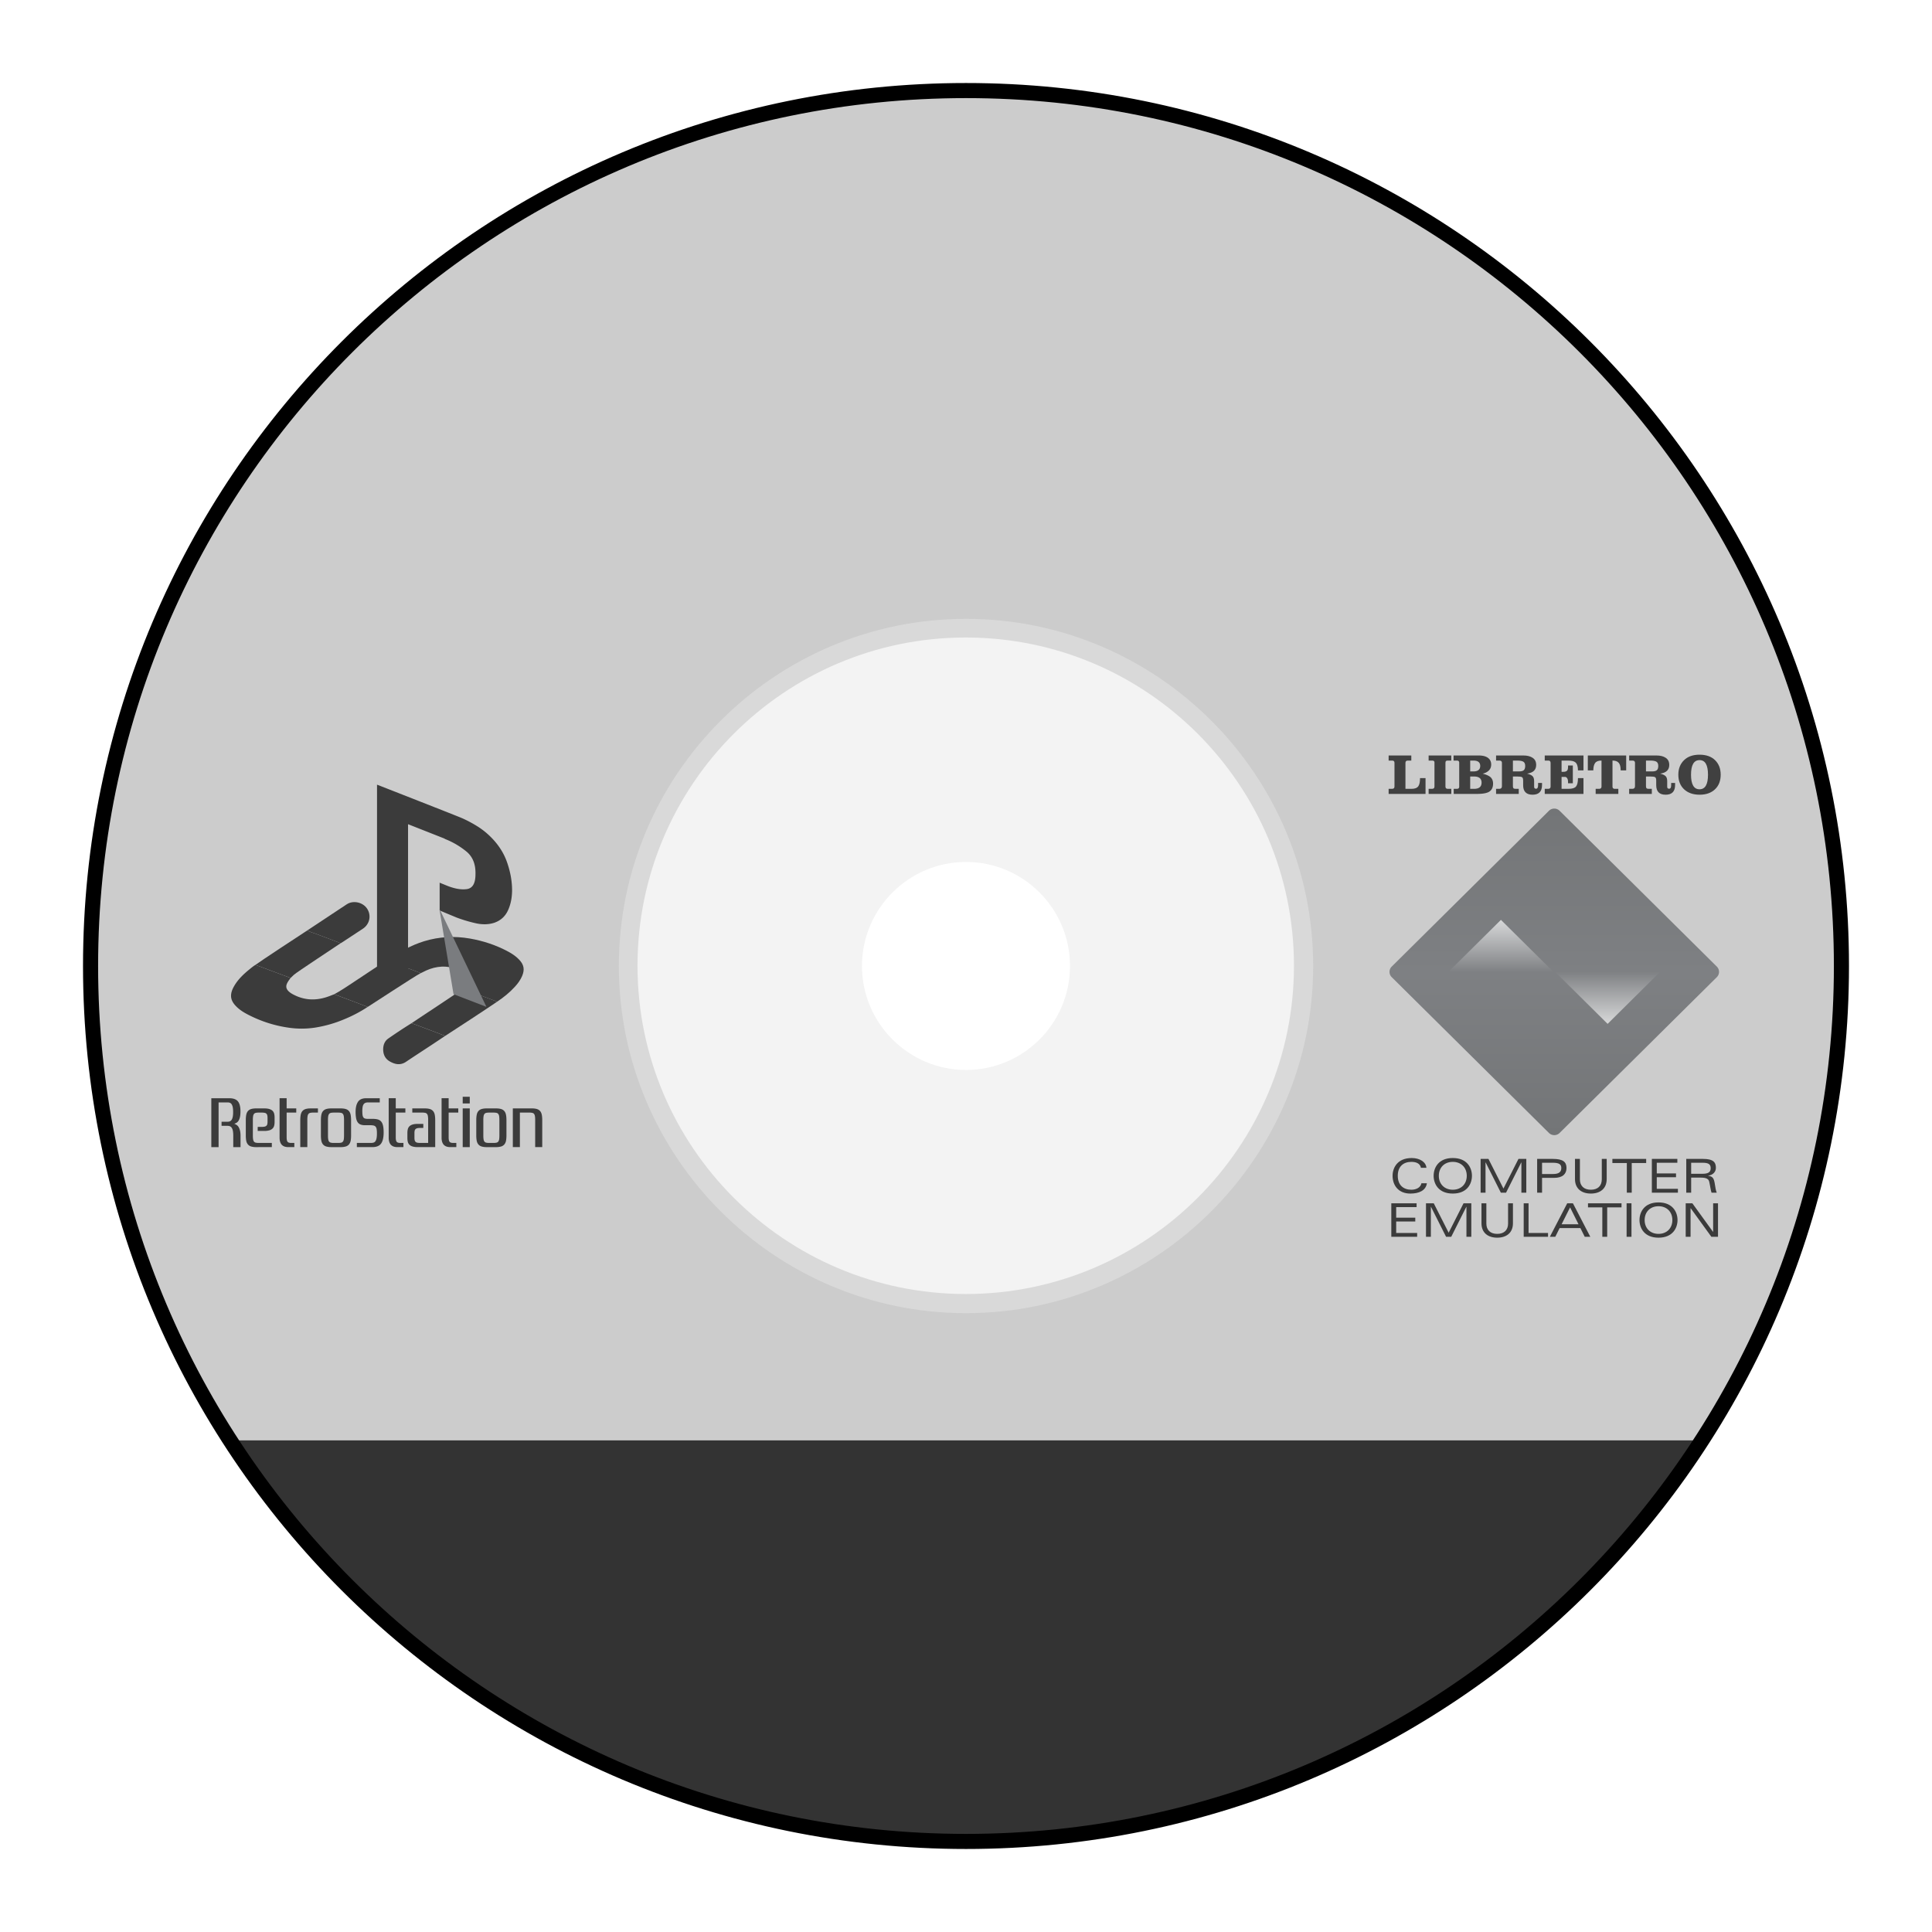<svg xmlns="http://www.w3.org/2000/svg" xml:space="preserve" width="256" height="256" viewBox="0 0 341.333 341.333"><defs><linearGradient id="c" x1="0" x2="1" y1="0" y2="0" gradientTransform="rotate(-90 166.538 -32.392)scale(6.919)" gradientUnits="userSpaceOnUse" spreadMethod="pad"><stop offset="0" style="stop-opacity:1;stop-color:#d7d8d9"/><stop offset="1" style="stop-opacity:1;stop-color:#7e8083"/></linearGradient><linearGradient id="b" x1="0" x2="1" y1="0" y2="0" gradientTransform="rotate(-90 170.176 -42.895)scale(6.919)" gradientUnits="userSpaceOnUse" spreadMethod="pad"><stop offset="0" style="stop-opacity:1;stop-color:#7e8083"/><stop offset="1" style="stop-opacity:1;stop-color:#d7d8d9"/></linearGradient><linearGradient id="a" x1="0" x2="1" y1="0" y2="0" gradientTransform="scale(43.28 -43.28)rotate(90 4.1 .66)" gradientUnits="userSpaceOnUse" spreadMethod="pad"><stop offset="0" style="stop-opacity:1;stop-color:#737577"/><stop offset=".502" style="stop-opacity:1;stop-color:#7e8083"/><stop offset="1" style="stop-opacity:1;stop-color:#737577"/></linearGradient></defs><path d="M128 12C63.929 12 12 63.934 12 128c0 23.16 6.79 44.733 18.482 62.842h194.94c-11.017 16.908-26.17 30.78-43.984 40.135C218.605 211.647 244 172.79 244 128c0-64.066-51.949-116-116-116m0 72.494c23.987 0 43.5 19.518 43.5 43.506 0 23.987-19.513 43.506-43.5 43.506-23.993 0-43.506-19.519-43.506-43.506S104.007 84.494 128 84.494M39.861 203.412q.387.452.778.9-.392-.448-.778-.9m7.282 7.756q.523.511 1.052 1.016-.529-.505-1.052-1.016m2.505 2.367" style="fill:#ccc;fill-opacity:1;fill-rule:nonzero;stroke:none;stroke-width:1" transform="scale(1.333)"/><path d="M170.67 189.034c-10.128 0-18.381-8.235-18.381-18.367 0-10.14 8.253-18.381 18.38-18.381 10.134 0 18.37 8.241 18.37 18.381 0 10.132-8.236 18.367-18.37 18.367m.002-79.7c-33.819 0-61.337 27.533-61.337 61.333 0 33.798 27.518 61.334 61.337 61.334 33.783 0 61.33-27.536 61.33-61.334 0-33.8-27.547-61.333-61.33-61.333" style="fill:#e6e6e6;fill-opacity:.49;fill-rule:nonzero;stroke:none;stroke-width:1.333"/><path d="M40.561 254.456c27.905 42.836 75.705 71.088 130.003 71.088 54.283 0 102.087-28.252 129.997-71.088z" style="fill:#333;fill-opacity:1;fill-rule:nonzero;stroke:none;stroke-width:1.355"/><g style="fill:#3b3b3b;fill-opacity:1"><path d="M0 0c.273.286.563.556.777.895.313.497.25.839-.242 1.172-.505.342-1.086.493-1.661.664-1.498.447-2.897.166-4.24-.562-.068-.037-.141-.064-.211-.096-.028.02-.052.047-.082.059q-.61.23-1.22.457-1.517.563-3.032 1.128c-.052.019-.109.036-.121.105 1.564 1.006 3.158 1.956 4.95 2.498 1.983.599 3.999.704 6.04.348 1.776-.31 3.467-.867 5.058-1.721.537-.288 1.042-.624 1.466-1.071.643-.675.762-1.322.397-2.18-.225-.528-.562-.983-.944-1.404-.708-.78-1.522-1.433-2.395-2.014-.044.075-.124.085-.196.111-.566.212-1.13.428-1.696.637Q1.325-.484 0 0" style="fill:#3b3b3b;fill-opacity:1;fill-rule:nonzero;stroke:none" transform="matrix(1.333 0 0 -1.333 81.739 174.702)"/></g><g style="fill:#3b3b3b;fill-opacity:1"><path d="M0 0c-.176-.239-.358-.473-.482-.747-.163-.36-.102-.676.16-.96.18-.194.399-.336.63-.461 1.574-.85 3.188-.865 4.834-.238q.315.121.629.244 1.384-.515 2.766-1.034c.561-.211 1.118-.429 1.677-.644a18 18 0 0 0-3.007-1.593 16.6 16.6 0 0 0-4.011-1.156A11.9 11.9 0 0 0-.24-6.593c-1.9.266-3.703.852-5.41 1.734-.599.309-1.166.668-1.632 1.165-.386.41-.654.878-.606 1.468.032.396.184.757.376 1.099.516.921 1.268 1.627 2.073 2.281.247.201.492.404.764.57.756-.24 1.487-.548 2.232-.82C-1.627.607-.814.302 0 0" style="fill:#3b3b3b;fill-opacity:1;fill-rule:nonzero;stroke:none" transform="matrix(1.333 0 0 -1.333 51.343 172.779)"/></g><g style="fill:#3b3b3b;fill-opacity:1"><path d="m0 0 3.689 2.444q.767.51 1.537 1.016c.851.556 2.127.275 2.693-.591.583-.893.338-2.051-.565-2.649Q5.949-.707 4.54-1.63q-.062-.037-.128-.07C3.269-1.271 2.124-.846.984-.409.653-.282.299-.207 0 0" style="fill:#3b3b3b;fill-opacity:1;fill-rule:nonzero;stroke:none" transform="matrix(1.333 0 0 -1.333 54.31 164.37)"/></g><g style="fill:#3b3b3b;fill-opacity:1"><path d="M0 0q-.925-.618-1.851-1.231c-1.115-.735-2.236-1.46-3.345-2.205-.73-.49-1.442-.345-2.133.045-.645.363-.913.969-.887 1.698.019.534.214 1.017.654 1.329a68 68 0 0 0 3.094 2.042c.027-.007.056-.01.081-.02Q-2.896 1.101-1.408.54-.703.272 0 0" style="fill:#3b3b3b;fill-opacity:1;fill-rule:nonzero;stroke:none" transform="matrix(1.333 0 0 -1.333 78.652 183.016)"/></g><g style="fill:#3b3b3b;fill-opacity:1"><path d="M0 0q-.61.23-1.22.457l-3.032 1.128c-.051.02-.109.037-.121.105l-4.913-3.259c-.02-.005-1.37-.921-2.08-1.282q1.384-.516 2.766-1.035c.56-.211 1.117-.429 1.676-.643.65.398 6.08 3.979 7.006 4.47C.055-.039.03-.012 0 0" style="fill:#3b3b3b;fill-opacity:1;fill-rule:nonzero;stroke:none" transform="matrix(1.333 0 0 -1.333 74.193 171.86)"/></g><g style="fill:#3b3b3b;fill-opacity:1"><path d="M0 0c-.566.211-1.13.427-1.696.637q-1.323.488-2.648.974c-.52-.445-6.199-4.146-6.783-4.559.027-.006.055-.009.081-.019q1.49-.557 2.979-1.118.705-.269 1.408-.54C-6.084-4.273-.364-.518.196-.112.152-.036.072-.027 0 0" style="fill:#3b3b3b;fill-opacity:1;fill-rule:nonzero;stroke:none" transform="matrix(1.333 0 0 -1.333 87.53 176.849)"/></g><g style="fill:#3b3b3b;fill-opacity:1"><path d="M0 0c-.331.127-.685.202-.984.409C-1.56.04-7.252-3.698-7.885-4.174c.756-.24 1.487-.548 2.231-.82.816-.297 1.629-.602 2.444-.904q.22.212.442.423c.365.343 5.626 3.783 6.195 4.184C2.285-.862 1.14-.437 0 0" style="fill:#3b3b3b;fill-opacity:1;fill-rule:nonzero;stroke:none" transform="matrix(1.333 0 0 -1.333 55.623 164.915)"/></g><g style="fill:#3b3b3b;fill-opacity:1"><path d="M0 0q-.655 1.84-2.185 3.342a10 10 0 0 1-1.794 1.409q-.956.59-1.921 1.02c-.359.177-11.314 4.46-11.314 4.46v-24.167l4.113-1.808V4.991l4.859-1.917v-.028a10.6 10.6 0 0 0 2.867-1.669c.845-.691 1.249-1.701 1.21-3.022q0-1.803-1.139-1.965-1.136-.161-2.684.471l-.925.377v-3.679l.896-.378.676-.281.677-.281a19 19 0 0 1 2.571-.763q1.273-.28 2.369.054c.868.288 1.491.84 1.868 1.665q.569 1.238.54 2.835Q.654-1.846 0 0" style="fill:#3b3b3b;fill-opacity:1;fill-rule:nonzero;stroke:none" transform="matrix(1.333 0 0 -1.333 89.556 152.267)"/></g><path d="M0 0q0-.462-.069-.762a1.6 1.6 0 0 0-.183-.481.8.8 0 0 0-.266-.268 1.4 1.4 0 0 0-.308-.134q.156-.055.308-.153a.9.9 0 0 0 .266-.277q.114-.18.188-.467.073-.286.073-.711v-1.489h-.963v1.489q0 .387-.046.642a1.2 1.2 0 0 1-.142.407.56.56 0 0 1-.234.217.8.8 0 0 1-.33.065h-.798v.545h.816a.7.7 0 0 1 .308.065.55.55 0 0 1 .224.212q.091.148.138.393.046.245.046.615t-.046.614a1.2 1.2 0 0 1-.138.393.5.5 0 0 1-.224.208.75.75 0 0 1-.308.06h-1.211v-5.925h-.963v6.48h2.367q.807 0 1.151-.407T0 0" style="fill:#3b3b3b;fill-opacity:1;fill-rule:nonzero;stroke:none" transform="matrix(1.333 0 0 -1.333 42.483 196.344)"/><path d="M0 0v.536h.523q.247 0 .399.037a.5.5 0 0 1 .234.116.4.4 0 0 1 .115.208q.032.13.032.323v.499q0 .204-.032.342a.46.46 0 0 1-.115.222.45.45 0 0 1-.234.115 2 2 0 0 1-.399.033H.138q-.248 0-.399-.037a.4.4 0 0 1-.234-.143.66.66 0 0 1-.115-.301 3 3 0 0 1-.032-.499V-.61q0-.306.032-.499.032-.195.115-.301a.4.4 0 0 1 .234-.143q.15-.037.399-.037h1.734v-.555H-.193a2.3 2.3 0 0 0-.678.084.9.9 0 0 0-.427.272 1.06 1.06 0 0 0-.22.485q-.06.297-.06.731v1.987q0 .424.06.726.059.3.22.49a.9.9 0 0 0 .427.272q.266.084.678.084H.853q.413 0 .679-.079.265-.079.427-.231a.8.8 0 0 0 .22-.379q.06-.226.06-.523v-.563q0-.296-.06-.522a.8.8 0 0 0-.22-.379 1 1 0 0 0-.427-.231A2.4 2.4 0 0 0 .853 0Z" style="fill:#3b3b3b;fill-opacity:1;fill-rule:nonzero;stroke:none" transform="matrix(1.333 0 0 -1.333 45.529 199.806)"/><path d="M0 0h-1.275v-3.272q0-.444.124-.596.124-.153.481-.153h.413v-.554h-.789q-.33 0-.555.092a.9.9 0 0 0-.358.259 1.1 1.1 0 0 0-.192.393q-.06.227-.06.494v5.241h.936V.555H0Z" style="fill:#3b3b3b;fill-opacity:1;fill-rule:nonzero;stroke:none" transform="matrix(1.333 0 0 -1.333 52.342 196.565)"/><path d="M0 0q.06.3.22.49a.9.9 0 0 0 .427.272q.265.084.679.084h.954V.291h-.624a1.7 1.7 0 0 1-.399-.037.4.4 0 0 1-.234-.143.66.66 0 0 1-.115-.301 3 3 0 0 1-.032-.499v-3.595H-.06v3.558Q-.06-.3 0 0" style="fill:#3b3b3b;fill-opacity:1;fill-rule:nonzero;stroke:none" transform="matrix(1.333 0 0 -1.333 53.13 196.954)"/><path d="M0 0q0-.305.032-.499Q.064-.694.147-.8a.4.4 0 0 1 .234-.143A1.7 1.7 0 0 1 .78-.98h.569q.247 0 .399.037a.4.4 0 0 1 .233.143.65.65 0 0 1 .115.301q.032.194.032.499v2.061q0 .306-.032.499a.65.65 0 0 1-.115.301.4.4 0 0 1-.233.143 1.8 1.8 0 0 1-.399.037H.78q-.248 0-.399-.037a.4.4 0 0 1-.234-.143.66.66 0 0 1-.115-.301A3 3 0 0 1 0 2.061Zm1.679 3.596q.412 0 .679-.084a.9.9 0 0 0 .426-.272q.16-.19.221-.49.059-.301.059-.726V.037q0-.434-.059-.731a1.1 1.1 0 0 0-.221-.485.9.9 0 0 0-.426-.272 2.3 2.3 0 0 0-.679-.084H.449a2.3 2.3 0 0 0-.678.084.9.9 0 0 0-.427.272 1.06 1.06 0 0 0-.22.485q-.06.297-.06.731v1.987q0 .425.06.726.059.3.22.49a.9.9 0 0 0 .427.272q.265.084.678.084z" style="fill:#3b3b3b;fill-opacity:1;fill-rule:nonzero;stroke:none" transform="matrix(1.333 0 0 -1.333 57.944 200.62)"/><path d="M0 0q0-1.008-.34-1.479-.339-.471-1.155-.471H-3.55v.554h1.871q.192 0 .344.046a.47.47 0 0 1 .248.185q.096.14.146.384.051.245.051.642 0 .342-.037.559a.7.7 0 0 1-.133.333.48.48 0 0 1-.266.157 2 2 0 0 1-.445.042h-.697q-.348 0-.587.092a.8.8 0 0 0-.385.301q-.147.207-.211.545a4.6 4.6 0 0 0-.065.836q0 .851.317 1.327.316.476 1.096.476h1.789v-.555h-1.56a1 1 0 0 1-.33-.05.53.53 0 0 1-.234-.176.85.85 0 0 1-.142-.342 3 3 0 0 1-.046-.55q0-.324.028-.532a.75.75 0 0 1 .105-.323.4.4 0 0 1 .225-.162q.147-.046.394-.046h.652q.367 0 .637-.074a.9.9 0 0 0 .445-.268q.174-.194.257-.545T0 0" style="fill:#3b3b3b;fill-opacity:1;fill-rule:nonzero;stroke:none" transform="matrix(1.333 0 0 -1.333 67.779 200.065)"/><path d="M0 0h-1.275v-3.272q0-.444.124-.596.124-.153.481-.153h.413v-.554h-.789q-.33 0-.555.092a.9.9 0 0 0-.358.259 1.1 1.1 0 0 0-.192.393q-.06.227-.06.494v5.241h.936V.555H0Z" style="fill:#3b3b3b;fill-opacity:1;fill-rule:nonzero;stroke:none" transform="matrix(1.333 0 0 -1.333 71.619 196.565)"/><path d="M0 0v-.536h-.394q-.248 0-.399-.037a.5.5 0 0 1-.234-.116.4.4 0 0 1-.115-.208 1.3 1.3 0 0 1-.032-.323v-.592q0-.213.032-.346a.44.44 0 0 1 .115-.217.45.45 0 0 1 .234-.116q.15-.033.399-.032H.642V.518a3 3 0 0 1-.032.499.66.66 0 0 1-.114.3.4.4 0 0 1-.234.143 1.7 1.7 0 0 1-.399.037h-1.321v.555H.193q.412 0 .679-.083a.9.9 0 0 0 .426-.273q.16-.19.221-.49.059-.3.059-.725v-3.559H-.725q-.412 0-.679.079a1 1 0 0 0-.426.23.8.8 0 0 0-.22.38q-.06.226-.06.522v.656q0 .296.06.522a.8.8 0 0 0 .22.379q.16.153.426.231.267.08.679.079Z" style="fill:#3b3b3b;fill-opacity:1;fill-rule:nonzero;stroke:none" transform="matrix(1.333 0 0 -1.333 74.787 198.562)"/><path d="M0 0h-1.275v-3.272q0-.444.124-.596.124-.153.481-.153h.413v-.554h-.789q-.33 0-.555.092a.9.9 0 0 0-.358.259 1.1 1.1 0 0 0-.192.393q-.06.227-.06.494v5.241h.936V.555H0Z" style="fill:#3b3b3b;fill-opacity:1;fill-rule:nonzero;stroke:none" transform="matrix(1.333 0 0 -1.333 80.964 196.565)"/><path d="M82.995 202.666h-1.248v-6.84h1.248zm0-7.715h-1.248v-1.182h1.248z" style="fill:#3b3b3b;fill-opacity:1;fill-rule:nonzero;stroke:none;stroke-width:1.333"/><path d="M0 0q0-.305.032-.499Q.064-.694.147-.8a.4.4 0 0 1 .234-.143A1.7 1.7 0 0 1 .78-.98h.569q.247 0 .399.037a.4.4 0 0 1 .233.143.65.65 0 0 1 .115.301q.032.194.032.499v2.061q0 .306-.032.499a.65.65 0 0 1-.115.301.4.4 0 0 1-.233.143 1.8 1.8 0 0 1-.399.037H.78q-.248 0-.399-.037a.4.4 0 0 1-.234-.143.66.66 0 0 1-.115-.301A3 3 0 0 1 0 2.061Zm1.679 3.596q.412 0 .679-.084a.9.9 0 0 0 .426-.272q.16-.19.221-.49.059-.301.059-.726V.037q0-.434-.059-.731a1.1 1.1 0 0 0-.221-.485.9.9 0 0 0-.426-.272 2.3 2.3 0 0 0-.679-.084H.449a2.3 2.3 0 0 0-.678.084.9.9 0 0 0-.427.272 1.06 1.06 0 0 0-.22.485q-.06.297-.06.731v1.987q0 .425.06.726.059.3.22.49a.9.9 0 0 0 .427.272q.265.084.678.084z" style="fill:#3b3b3b;fill-opacity:1;fill-rule:nonzero;stroke:none" transform="matrix(1.333 0 0 -1.333 85.392 200.62)"/><path d="M0 0v-4.575h-.936v5.13h2.514q.412 0 .679-.084a.9.9 0 0 0 .426-.272q.16-.19.22-.49t.06-.726v-3.558h-.936V-.98q0 .306-.032.499a.7.7 0 0 1-.114.301.4.4 0 0 1-.234.143A1.7 1.7 0 0 1 1.248 0Z" style="fill:#3b3b3b;fill-opacity:1;fill-rule:nonzero;stroke:none" transform="matrix(1.333 0 0 -1.333 91.85 196.565)"/><g style="fill:#7a7c7f;fill-opacity:1"><path d="m0 0 1.841-11.096 4.362-1.679L-.004.179Z" style="fill:#7a7c7f;fill-opacity:1;fill-rule:nonzero;stroke:none" transform="matrix(1.333 0 0 -1.333 77.672 160.856)"/></g><path d="m205.293 148.604-20.837-20.649a.984.984 0 0 1 0-1.402l20.837-20.648a1.007 1.007 0 0 1 1.415 0l20.836 20.648a.984.984 0 0 1 0 1.402l-20.836 20.649a1 1 0 0 1-.708.291 1 1 0 0 1-.707-.291" style="fill:url(#a);stroke:none" transform="matrix(1.333 0 0 -1.333 0 341.333)"/><path d="m206.089 127.282 6.981-6.92 6.982 6.92z" style="fill:url(#b);stroke:none" transform="matrix(1.333 0 0 -1.333 0 341.333)"/><path d="M191.948 127.228h13.963l-6.981 6.918z" style="fill:url(#c);stroke:none" transform="matrix(1.333 0 0 -1.333 0 341.333)"/><path d="M0 0h.454q.321 0 .321.3v3.146q0 .3-.302.3H0v.675h3.005v-.675h-.461q-.314 0-.314-.3V0h.825q.646 0 .892.363.215.319.215 1.061h.73V-.674H0Z" style="fill:#404040;fill-opacity:1;fill-rule:nonzero;stroke:none" transform="matrix(1.333 0 0 -1.333 245.334 139.366)"/><path d="M0 0h.454q.321 0 .321.3v3.206q0 .24-.302.24H0v.675h3.005v-.675h-.461q-.184 0-.249-.067-.065-.064-.065-.233V.3q0-.3.303-.3h.472v-.674H0Z" style="fill:#404040;fill-opacity:1;fill-rule:nonzero;stroke:none" transform="matrix(1.333 0 0 -1.333 252.4 139.366)"/><path d="M0 0h.51q.999 0 .998.824 0 .81-1.001.809H0Zm0 3.746V2.308h.42q.907 0 .907.726 0 .712-.907.712zm-2.185-4.42V0h.416q.314 0 .314.3v3.146q0 .3-.307.3h-.446v.675h3.316q.828 0 1.251-.319.423-.314.423-.884 0-.488-.321-.798a1.6 1.6 0 0 0-.817-.405q.82-.216 1.104-.524t.284-.798q0-.7-.454-1.034-.45-.333-1.705-.333Z" style="fill:#404040;fill-opacity:1;fill-rule:nonzero;stroke:none" transform="matrix(1.333 0 0 -1.333 259.745 139.366)"/><path d="M0 0h.801q.469 0 .647.169.181.168.181.561 0 .402-.238.555-.234.153-.832.154H0Zm-2.23-2.308h.431q.344 0 .344.36v3.087q0 .3-.333.3h-.442v.674h3.614q.774 0 1.236-.311.465-.311.465-.94 0-.993-1.206-1.154.502-.125.718-.33.216-.202.216-.667v-.749q0-.258.257-.258.268 0 .268.472v.296h.522v-.27q0-1.289-1.252-1.289-1.251 0-1.251 1.263v.61q0 .36-.147.45-.144.09-.643.09H0v-1.274q0-.203.072-.281t.28-.079h.423v-.674H-2.23Z" style="fill:#404040;fill-opacity:1;fill-rule:nonzero;stroke:none" transform="matrix(1.333 0 0 -1.333 267.29 136.29)"/><path d="M0 0h.454q.321 0 .321.3v3.146q0 .3-.302.3H0v.675h5.134V2.443h-.731q0 .797-.347 1.071-.272.232-.993.232H2.23V2.255h.22q.375 0 .514.161.125.143.124.495v.183h.635V.742h-.635v.195q0 .299-.116.472-.114.172-.285.172H2.23V0h.918q.739 0 .996.307.26.307.259 1.117h.731V-.674H0Z" style="fill:#404040;fill-opacity:1;fill-rule:nonzero;stroke:none" transform="matrix(1.333 0 0 -1.333 272.915 139.366)"/><path d="M0 0v1.978h5.085V0h-.73q0 .712-.261 1.008-.257.296-.824.296v-3.447q0-.3.302-.3h.473v-.674H1.04v.674h.457q.318 0 .318.3v3.447q-.628 0-.859-.337Q.73.633.73 0Z" style="fill:#404040;fill-opacity:1;fill-rule:nonzero;stroke:none" transform="matrix(1.333 0 0 -1.333 280.525 136.11)"/><path d="M0 0h.801q.469 0 .647.169.181.168.181.561 0 .402-.238.555-.234.153-.832.154H0Zm-2.23-2.308h.431q.344 0 .344.36v3.087q0 .3-.333.3h-.442v.674h3.614q.774 0 1.236-.311.465-.311.465-.94 0-.993-1.206-1.154.502-.125.718-.33.216-.202.216-.667v-.749q0-.258.257-.258.268 0 .268.472v.296h.522v-.27q0-1.289-1.252-1.289-1.251 0-1.251 1.263v.61q0 .36-.147.45-.144.09-.643.09H0v-1.274q0-.203.072-.281t.28-.079h.423v-.674H-2.23Z" style="fill:#404040;fill-opacity:1;fill-rule:nonzero;stroke:none" transform="matrix(1.333 0 0 -1.333 290.8 136.29)"/><path d="M0 0q0-1.933 1.127-1.933 1.122 0 1.122 1.933T1.134 1.933Q0 1.933 0 0m-1.682 0q0 1.18.744 1.914.745.738 2.065.738 1.323 0 2.064-.73T3.932 0q0-1.225-.76-1.941-.756-.711-2.027-.711-1.303 0-2.067.719-.76.719-.76 1.933" style="fill:#404040;fill-opacity:1;fill-rule:nonzero;stroke:none" transform="matrix(1.333 0 0 -1.333 298.759 136.869)"/><path d="M0 0c-.144-.985-1.082-1.364-2.189-1.364-1.614 0-2.359 1.122-2.359 2.356 0 1.066.645 2.355 2.54 2.355 1.07 0 1.889-.533 1.945-1.295h-.725c-.113.582-.644.787-1.27.787-1.032 0-1.801-.589-1.801-1.847S-3.09-.855-2.058-.855c.619 0 1.22.272 1.332.855z" style="fill:#3b3b3b;fill-opacity:1;fill-rule:nonzero;stroke:none" transform="matrix(1.333 0 0 -1.333 252.094 209.054)"/><path d="M0 0c1.095 0 1.852.744 1.852 1.847S1.095 3.694 0 3.694c-1.094 0-1.851-.744-1.851-1.847S-1.094 0 0 0m0 4.203c1.896 0 2.539-1.29 2.539-2.356S1.896-.508 0-.508c-1.895 0-2.539 1.289-2.539 2.355S-1.895 4.203 0 4.203" style="fill:#3b3b3b;fill-opacity:1;fill-rule:nonzero;stroke:none" transform="matrix(1.333 0 0 -1.333 256.669 210.194)"/><path d="M0 0h-.012v-4.017h-.651V.459H.375l1.989-3.93 1.99 3.93h1.038v-4.476h-.651V0h-.012L2.708-4.017H2.02Z" style="fill:#3b3b3b;fill-opacity:1;fill-rule:nonzero;stroke:none" transform="matrix(1.333 0 0 -1.333 262.469 205.36)"/><path d="M0 0c.751 0 1.088.26 1.088.793 0 .484-.281.701-1.138.701h-1.414V0Zm-2.114 2.002h2.076c1.358 0 1.814-.403 1.814-1.209 0-.78-.519-1.301-1.614-1.301h-1.626v-1.965h-.65z" style="fill:#3b3b3b;fill-opacity:1;fill-rule:nonzero;stroke:none" transform="matrix(1.333 0 0 -1.333 274.391 207.417)"/><path d="M0 0h.65v-2.671c0-1.277-.875-1.922-2.101-1.922s-2.102.645-2.102 1.922V0h.651v-2.702c0-.856.519-1.383 1.451-1.383S0-3.558 0-2.702z" style="fill:#3b3b3b;fill-opacity:1;fill-rule:nonzero;stroke:none" transform="matrix(1.333 0 0 -1.333 282.994 204.748)"/><path d="M0 0h-1.914v.545h4.479V0H.651v-3.93H0Z" style="fill:#3b3b3b;fill-opacity:1;fill-rule:nonzero;stroke:none" transform="matrix(1.333 0 0 -1.333 287.417 205.475)"/><path d="M0 0h3.378v-.508H.651v-1.413h2.551v-.509H.651v-1.537h2.802v-.508H0Z" style="fill:#3b3b3b;fill-opacity:1;fill-rule:nonzero;stroke:none" transform="matrix(1.333 0 0 -1.333 291.84 204.748)"/><path d="M0 0h1.483C2.171 0 2.59.161 2.59.732c0 .545-.301.731-1.095.731H0Zm0-2.504h-.65v4.475h2.22c1.395 0 1.708-.465 1.708-1.184 0-.545-.4-.954-1.033-1.041v-.012c.607-.075.77-.317.889-1.073.075-.477.131-.874.256-1.165h-.688c-.119.316-.188.942-.306 1.444-.075.322-.288.552-1.139.552H0Z" style="fill:#3b3b3b;fill-opacity:1;fill-rule:nonzero;stroke:none" transform="matrix(1.333 0 0 -1.333 298.783 207.376)"/><path d="M0 0h3.351v-.504H.646v-1.402h2.531v-.505H.646v-1.525h2.78v-.504H0Z" style="fill:#3b3b3b;fill-opacity:1;fill-rule:nonzero;stroke:none" transform="matrix(1.333 0 0 -1.333 245.807 212.59)"/><path d="M0 0h-.012v-3.985h-.646v4.44h1.03l1.974-3.899L4.32.455h1.03v-4.44h-.646V0h-.012L2.687-3.985h-.682Z" style="fill:#3b3b3b;fill-opacity:1;fill-rule:nonzero;stroke:none" transform="matrix(1.333 0 0 -1.333 252.811 213.197)"/><path d="M0 0h.645v-2.651c0-1.266-.868-1.906-2.085-1.906-1.216 0-2.085.64-2.085 1.906V0h.646v-2.682c0-.848.515-1.371 1.439-1.371.925 0 1.44.523 1.44 1.371z" style="fill:#3b3b3b;fill-opacity:1;fill-rule:nonzero;stroke:none" transform="matrix(1.333 0 0 -1.333 266.437 212.59)"/><path d="M0 0h.645v-3.936h2.582v-.504H0Z" style="fill:#3b3b3b;fill-opacity:1;fill-rule:nonzero;stroke:none" transform="matrix(1.333 0 0 -1.333 269.196 212.59)"/><path d="m0 0-1.117 2.239L-2.24 0Zm.249-.504h-2.75l-.577-1.157h-.72l2.303 4.441h.757l2.302-4.441H.826Z" style="fill:#3b3b3b;fill-opacity:1;fill-rule:nonzero;stroke:none" transform="matrix(1.333 0 0 -1.333 278.88 216.296)"/><path d="M0 0h-1.899v.541h4.444V0H.646v-3.899H0Z" style="fill:#3b3b3b;fill-opacity:1;fill-rule:nonzero;stroke:none" transform="matrix(1.333 0 0 -1.333 283.088 213.311)"/><path d="M287.378 212.59h.86v5.92h-.86z" style="fill:#3b3b3b;fill-opacity:1;fill-rule:nonzero;stroke:none;stroke-width:1.333"/><path d="M0 0c1.086 0 1.837.738 1.837 1.833S1.086 3.665 0 3.665s-1.837-.738-1.837-1.832S-1.086 0 0 0m0 4.17c1.88 0 2.52-1.28 2.52-2.337S1.88-.504 0-.504-2.52.775-2.52 1.833c0 1.057.64 2.337 2.52 2.337" style="fill:#3b3b3b;fill-opacity:1;fill-rule:nonzero;stroke:none" transform="matrix(1.333 0 0 -1.333 293.014 217.993)"/><path d="M0 0h.645v-4.44h-.881L-2.979-.652h-.013V-4.44h-.645V0h.881l2.743-3.788H0Z" style="fill:#3b3b3b;fill-opacity:1;fill-rule:nonzero;stroke:none" transform="matrix(1.333 0 0 -1.333 302.667 212.59)"/><path d="M170.667 16C85.239 16 16 85.245 16 170.667s69.239 154.666 154.667 154.666c85.401 0 154.666-69.245 154.666-154.666C325.333 85.245 256.068 16 170.667 16" style="fill:none;fill-opacity:1;fill-rule:nonzero;stroke:#000;stroke-width:2.667;stroke-miterlimit:4;stroke-dasharray:none"/></svg>